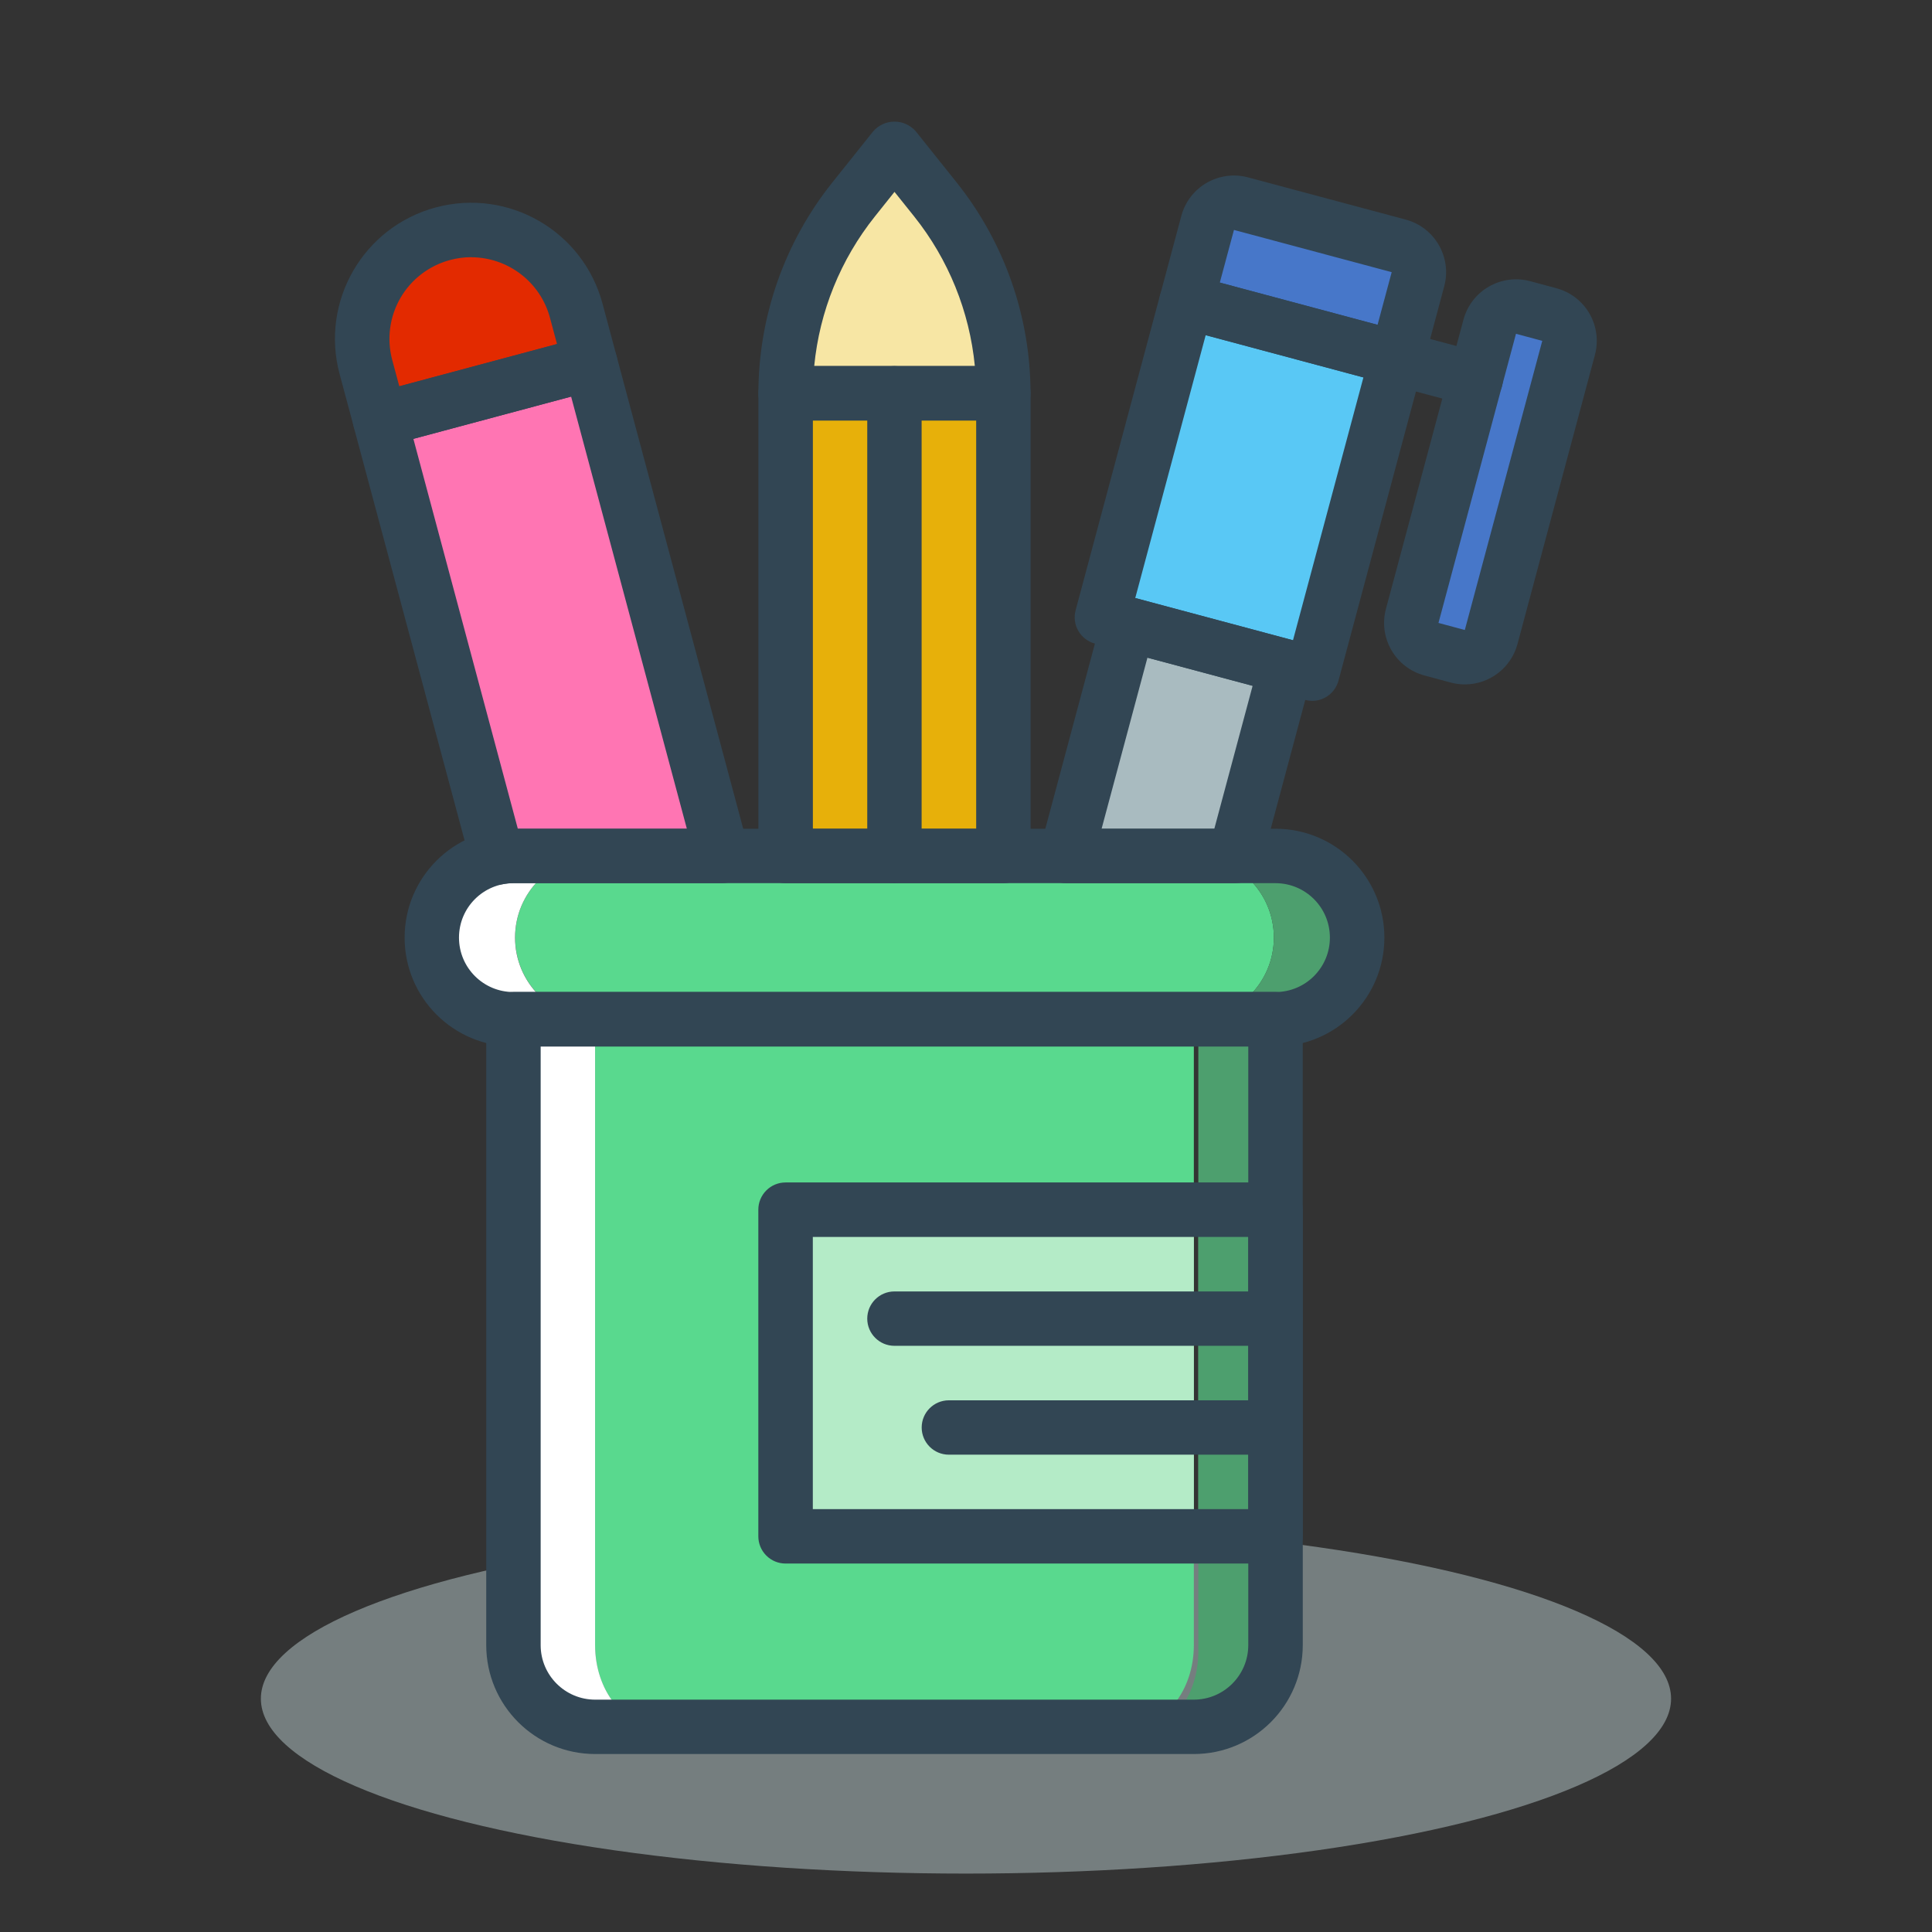 <?xml version="1.0" encoding="UTF-8" standalone="no"?>
<!-- Created with Inkscape (http://www.inkscape.org/) -->

<svg
   xmlns:dc="http://purl.org/dc/elements/1.1/"
   xmlns:cc="http://creativecommons.org/ns#"
   xmlns:rdf="http://www.w3.org/1999/02/22-rdf-syntax-ns#"
   xmlns:svg="http://www.w3.org/2000/svg"
   xmlns="http://www.w3.org/2000/svg"
   xmlns:sodipodi="http://sodipodi.sourceforge.net/DTD/sodipodi-0.dtd"
   xmlns:inkscape="http://www.inkscape.org/namespaces/inkscape"
   width="128"
   height="128"
   viewBox="0 0 33.867 33.867"
   version="1.1"
   id="svg8"
   inkscape:version="0.92.3 (2405546, 2018-03-11)"
   sodipodi:docname="tool_wiki.svg">
  <rect x="0" y="0" width="33.867" height="33.867" fill="#333333" stroke="none"/>
  <defs
     id="defs2" />
  <sodipodi:namedview
     id="base"
     pagecolor="#ffffff"
     bordercolor="#666666"
     borderopacity="1.0"
     inkscape:pageopacity="0.0"
     inkscape:pageshadow="2"
     inkscape:zoom="2.1851771"
     inkscape:cx="44.69172"
     inkscape:cy="48.864038"
     inkscape:document-units="mm"
     inkscape:current-layer="layer1"
     showgrid="false"
     units="px"
     inkscape:window-width="1366"
     inkscape:window-height="713"
     inkscape:window-x="0"
     inkscape:window-y="27"
     inkscape:window-maximized="1"
     showguides="true"
     inkscape:guide-bbox="true"
     inkscape:lockguides="false" />
  <g
     inkscape:label="Capa 1"
     inkscape:groupmode="layer"
     id="layer1"
     transform="translate(0,-263.133)">
    <g
       id="g4631"
       transform="matrix(0.265,0,0,0.265,123.981,233.376)" />
    <g
       id="g4633"
       transform="matrix(0.265,0,0,0.265,123.981,233.376)" />
    <g
       id="g4635"
       transform="matrix(0.265,0,0,0.265,123.981,233.376)" />
    <g
       id="g4637"
       transform="matrix(0.265,0,0,0.265,123.981,233.376)" />
    <g
       id="g4639"
       transform="matrix(0.265,0,0,0.265,123.981,233.376)" />
    <g
       id="g4641"
       transform="matrix(0.265,0,0,0.265,123.981,233.376)" />
    <g
       id="g4643"
       transform="matrix(0.265,0,0,0.265,123.981,233.376)" />
    <g
       id="g4645"
       transform="matrix(0.265,0,0,0.265,123.981,233.376)" />
    <g
       id="g4647"
       transform="matrix(0.265,0,0,0.265,123.981,233.376)" />
    <g
       id="g4649"
       transform="matrix(0.265,0,0,0.265,123.981,233.376)" />
    <g
       id="g4651"
       transform="matrix(0.265,0,0,0.265,123.981,233.376)" />
    <g
       id="g4653"
       transform="matrix(0.265,0,0,0.265,123.981,233.376)" />
    <g
       id="g4655"
       transform="matrix(0.265,0,0,0.265,123.981,233.376)" />
    <g
       id="g4657"
       transform="matrix(0.265,0,0,0.265,123.981,233.376)" />
    <g
       id="g4659"
       transform="matrix(0.265,0,0,0.265,123.981,233.376)" />
    <g
       id="g5940"
       transform="matrix(0.265,0,0,0.265,52.331,255.677)" />
    <g
       id="g5942"
       transform="matrix(0.265,0,0,0.265,52.331,255.677)" />
    <g
       id="g5944"
       transform="matrix(0.265,0,0,0.265,52.331,255.677)" />
    <g
       id="g5946"
       transform="matrix(0.265,0,0,0.265,52.331,255.677)" />
    <g
       id="g5948"
       transform="matrix(0.265,0,0,0.265,52.331,255.677)" />
    <g
       id="g5950"
       transform="matrix(0.265,0,0,0.265,52.331,255.677)" />
    <g
       id="g5952"
       transform="matrix(0.265,0,0,0.265,52.331,255.677)" />
    <g
       id="g5954"
       transform="matrix(0.265,0,0,0.265,52.331,255.677)" />
    <g
       id="g5956"
       transform="matrix(0.265,0,0,0.265,52.331,255.677)" />
    <g
       id="g5958"
       transform="matrix(0.265,0,0,0.265,52.331,255.677)" />
    <g
       id="g5960"
       transform="matrix(0.265,0,0,0.265,52.331,255.677)" />
    <g
       id="g5962"
       transform="matrix(0.265,0,0,0.265,52.331,255.677)" />
    <g
       id="g5964"
       transform="matrix(0.265,0,0,0.265,52.331,255.677)" />
    <g
       id="g5966"
       transform="matrix(0.265,0,0,0.265,52.331,255.677)" />
    <g
       id="g5968"
       transform="matrix(0.265,0,0,0.265,52.331,255.677)" />
    <g
       id="g6342"
       transform="matrix(0.052,0,0,0.052,4.536,266.078)" />
    <g
       id="g6344"
       transform="matrix(0.052,0,0,0.052,4.536,266.078)" />
    <g
       id="g6346"
       transform="matrix(0.052,0,0,0.052,4.536,266.078)" />
    <g
       id="g6348"
       transform="matrix(0.052,0,0,0.052,4.536,266.078)" />
    <g
       id="g6350"
       transform="matrix(0.052,0,0,0.052,4.536,266.078)" />
    <g
       id="g6352"
       transform="matrix(0.052,0,0,0.052,4.536,266.078)" />
    <g
       id="g6354"
       transform="matrix(0.052,0,0,0.052,4.536,266.078)" />
    <g
       id="g6356"
       transform="matrix(0.052,0,0,0.052,4.536,266.078)" />
    <g
       id="g6358"
       transform="matrix(0.052,0,0,0.052,4.536,266.078)" />
    <g
       id="g6360"
       transform="matrix(0.052,0,0,0.052,4.536,266.078)" />
    <g
       id="g6362"
       transform="matrix(0.052,0,0,0.052,4.536,266.078)" />
    <g
       id="g6364"
       transform="matrix(0.052,0,0,0.052,4.536,266.078)" />
    <g
       id="g6366"
       transform="matrix(0.052,0,0,0.052,4.536,266.078)" />
    <g
       id="g6368"
       transform="matrix(0.052,0,0,0.052,4.536,266.078)" />
    <g
       id="g6370"
       transform="matrix(0.052,0,0,0.052,4.536,266.078)" />
    <g
       id="g7291"
       transform="matrix(0.047,0,0,0.047,4.712,267.752)" />
    <g
       id="g7293"
       transform="matrix(0.047,0,0,0.047,4.712,267.752)" />
    <g
       id="g7295"
       transform="matrix(0.047,0,0,0.047,4.712,267.752)" />
    <g
       id="g7297"
       transform="matrix(0.047,0,0,0.047,4.712,267.752)" />
    <g
       id="g7299"
       transform="matrix(0.047,0,0,0.047,4.712,267.752)" />
    <g
       id="g7301"
       transform="matrix(0.047,0,0,0.047,4.712,267.752)" />
    <g
       id="g7303"
       transform="matrix(0.047,0,0,0.047,4.712,267.752)" />
    <g
       id="g7305"
       transform="matrix(0.047,0,0,0.047,4.712,267.752)" />
    <g
       id="g7307"
       transform="matrix(0.047,0,0,0.047,4.712,267.752)" />
    <g
       id="g7309"
       transform="matrix(0.047,0,0,0.047,4.712,267.752)" />
    <g
       id="g7311"
       transform="matrix(0.047,0,0,0.047,4.712,267.752)" />
    <g
       id="g7313"
       transform="matrix(0.047,0,0,0.047,4.712,267.752)" />
    <g
       id="g7315"
       transform="matrix(0.047,0,0,0.047,4.712,267.752)" />
    <g
       id="g7317"
       transform="matrix(0.047,0,0,0.047,4.712,267.752)" />
    <g
       id="g7319"
       transform="matrix(0.047,0,0,0.047,4.712,267.752)" />
    <g
       id="g4631-3"
       transform="matrix(0.265,0,0,0.265,163.63,236.682)" />
    <g
       id="g4633-4"
       transform="matrix(0.265,0,0,0.265,163.63,236.682)" />
    <g
       id="g4635-2"
       transform="matrix(0.265,0,0,0.265,163.63,236.682)" />
    <g
       id="g4637-2"
       transform="matrix(0.265,0,0,0.265,163.63,236.682)" />
    <g
       id="g4639-4"
       transform="matrix(0.265,0,0,0.265,163.63,236.682)" />
    <g
       id="g4641-5"
       transform="matrix(0.265,0,0,0.265,163.63,236.682)" />
    <g
       id="g4643-1"
       transform="matrix(0.265,0,0,0.265,163.63,236.682)" />
    <g
       id="g4645-7"
       transform="matrix(0.265,0,0,0.265,163.63,236.682)" />
    <g
       id="g4647-5"
       transform="matrix(0.265,0,0,0.265,163.63,236.682)" />
    <g
       id="g4649-7"
       transform="matrix(0.265,0,0,0.265,163.63,236.682)" />
    <g
       id="g4651-1"
       transform="matrix(0.265,0,0,0.265,163.63,236.682)" />
    <g
       id="g4653-6"
       transform="matrix(0.265,0,0,0.265,163.63,236.682)" />
    <g
       id="g4655-9"
       transform="matrix(0.265,0,0,0.265,163.63,236.682)" />
    <g
       id="g4657-8"
       transform="matrix(0.265,0,0,0.265,163.63,236.682)" />
    <g
       id="g4659-1"
       transform="matrix(0.265,0,0,0.265,163.63,236.682)" />
    <g
       id="g5940-3"
       transform="matrix(0.265,0,0,0.265,91.981,258.983)" />
    <g
       id="g5942-3"
       transform="matrix(0.265,0,0,0.265,91.981,258.983)" />
    <g
       id="g5944-3"
       transform="matrix(0.265,0,0,0.265,91.981,258.983)" />
    <g
       id="g5946-7"
       transform="matrix(0.265,0,0,0.265,91.981,258.983)" />
    <g
       id="g5948-9"
       transform="matrix(0.265,0,0,0.265,91.981,258.983)" />
    <g
       id="g5950-8"
       transform="matrix(0.265,0,0,0.265,91.981,258.983)" />
    <g
       id="g5952-6"
       transform="matrix(0.265,0,0,0.265,91.981,258.983)" />
    <g
       id="g5954-7"
       transform="matrix(0.265,0,0,0.265,91.981,258.983)" />
    <g
       id="g5956-0"
       transform="matrix(0.265,0,0,0.265,91.981,258.983)" />
    <g
       id="g5958-4"
       transform="matrix(0.265,0,0,0.265,91.981,258.983)" />
    <g
       id="g5960-8"
       transform="matrix(0.265,0,0,0.265,91.981,258.983)" />
    <g
       id="g5962-4"
       transform="matrix(0.265,0,0,0.265,91.981,258.983)" />
    <g
       id="g5964-8"
       transform="matrix(0.265,0,0,0.265,91.981,258.983)" />
    <g
       id="g5966-1"
       transform="matrix(0.265,0,0,0.265,91.981,258.983)" />
    <g
       id="g5968-6"
       transform="matrix(0.265,0,0,0.265,91.981,258.983)" />
    <g
       id="g9107"
       transform="matrix(0.051,0,0,0.051,3.871,266.007)" />
    <g
       id="g9109"
       transform="matrix(0.051,0,0,0.051,3.871,266.007)" />
    <g
       id="g9111"
       transform="matrix(0.051,0,0,0.051,3.871,266.007)" />
    <g
       id="g9113"
       transform="matrix(0.051,0,0,0.051,3.871,266.007)" />
    <g
       id="g9115"
       transform="matrix(0.051,0,0,0.051,3.871,266.007)" />
    <g
       id="g9117"
       transform="matrix(0.051,0,0,0.051,3.871,266.007)" />
    <g
       id="g9119"
       transform="matrix(0.051,0,0,0.051,3.871,266.007)" />
    <g
       id="g9121"
       transform="matrix(0.051,0,0,0.051,3.871,266.007)" />
    <g
       id="g9123"
       transform="matrix(0.051,0,0,0.051,3.871,266.007)" />
    <g
       id="g9125"
       transform="matrix(0.051,0,0,0.051,3.871,266.007)" />
    <g
       id="g9127"
       transform="matrix(0.051,0,0,0.051,3.871,266.007)" />
    <g
       id="g9129"
       transform="matrix(0.051,0,0,0.051,3.871,266.007)" />
    <g
       id="g9131"
       transform="matrix(0.051,0,0,0.051,3.871,266.007)" />
    <g
       id="g9133"
       transform="matrix(0.051,0,0,0.051,3.871,266.007)" />
    <g
       id="g9135"
       transform="matrix(0.051,0,0,0.051,3.871,266.007)" />
    <g
       id="g11022"
       transform="matrix(0.047,0,0,0.047,4.778,268.129)" />
    <g
       id="g11024"
       transform="matrix(0.047,0,0,0.047,4.778,268.129)" />
    <g
       id="g11026"
       transform="matrix(0.047,0,0,0.047,4.778,268.129)" />
    <g
       id="g11028"
       transform="matrix(0.047,0,0,0.047,4.778,268.129)" />
    <g
       id="g11030"
       transform="matrix(0.047,0,0,0.047,4.778,268.129)" />
    <g
       id="g11032"
       transform="matrix(0.047,0,0,0.047,4.778,268.129)" />
    <g
       id="g11034"
       transform="matrix(0.047,0,0,0.047,4.778,268.129)" />
    <g
       id="g11036"
       transform="matrix(0.047,0,0,0.047,4.778,268.129)" />
    <g
       id="g11038"
       transform="matrix(0.047,0,0,0.047,4.778,268.129)" />
    <g
       id="g11040"
       transform="matrix(0.047,0,0,0.047,4.778,268.129)" />
    <g
       id="g11042"
       transform="matrix(0.047,0,0,0.047,4.778,268.129)" />
    <g
       id="g11044"
       transform="matrix(0.047,0,0,0.047,4.778,268.129)" />
    <g
       id="g11046"
       transform="matrix(0.047,0,0,0.047,4.778,268.129)" />
    <g
       id="g11048"
       transform="matrix(0.047,0,0,0.047,4.778,268.129)" />
    <g
       id="g11050"
       transform="matrix(0.047,0,0,0.047,4.778,268.129)" />
    <g
       id="g11278"
       transform="matrix(0.265,0,0,0.265,-194.054,194.426)" />
    <g
       id="g11280"
       transform="matrix(0.265,0,0,0.265,-194.054,194.426)" />
    <g
       id="g11282"
       transform="matrix(0.265,0,0,0.265,-194.054,194.426)" />
    <g
       id="g11284"
       transform="matrix(0.265,0,0,0.265,-194.054,194.426)" />
    <g
       id="g11286"
       transform="matrix(0.265,0,0,0.265,-194.054,194.426)" />
    <g
       id="g11288"
       transform="matrix(0.265,0,0,0.265,-194.054,194.426)" />
    <g
       id="g11290"
       transform="matrix(0.265,0,0,0.265,-194.054,194.426)" />
    <g
       id="g11292"
       transform="matrix(0.265,0,0,0.265,-194.054,194.426)" />
    <g
       id="g11294"
       transform="matrix(0.265,0,0,0.265,-194.054,194.426)" />
    <g
       id="g11296"
       transform="matrix(0.265,0,0,0.265,-194.054,194.426)" />
    <g
       id="g11298"
       transform="matrix(0.265,0,0,0.265,-194.054,194.426)" />
    <g
       id="g11300"
       transform="matrix(0.265,0,0,0.265,-194.054,194.426)" />
    <g
       id="g11302"
       transform="matrix(0.265,0,0,0.265,-194.054,194.426)" />
    <g
       id="g11304"
       transform="matrix(0.265,0,0,0.265,-194.054,194.426)" />
    <g
       id="g11306"
       transform="matrix(0.265,0,0,0.265,-194.054,194.426)" />
    <g
       id="g529"
       transform="matrix(0.051,0,0,0.051,4.008,266.427)" />
    <g
       id="g531"
       transform="matrix(0.051,0,0,0.051,4.008,266.427)" />
    <g
       id="g533"
       transform="matrix(0.051,0,0,0.051,4.008,266.427)" />
    <g
       id="g535"
       transform="matrix(0.051,0,0,0.051,4.008,266.427)" />
    <g
       id="g537"
       transform="matrix(0.051,0,0,0.051,4.008,266.427)" />
    <g
       id="g539"
       transform="matrix(0.051,0,0,0.051,4.008,266.427)" />
    <g
       id="g541"
       transform="matrix(0.051,0,0,0.051,4.008,266.427)" />
    <g
       id="g543"
       transform="matrix(0.051,0,0,0.051,4.008,266.427)" />
    <g
       id="g545"
       transform="matrix(0.051,0,0,0.051,4.008,266.427)" />
    <g
       id="g547"
       transform="matrix(0.051,0,0,0.051,4.008,266.427)" />
    <g
       id="g549"
       transform="matrix(0.051,0,0,0.051,4.008,266.427)" />
    <g
       id="g551"
       transform="matrix(0.051,0,0,0.051,4.008,266.427)" />
    <g
       id="g553"
       transform="matrix(0.051,0,0,0.051,4.008,266.427)" />
    <g
       id="g555"
       transform="matrix(0.051,0,0,0.051,4.008,266.427)" />
    <g
       id="g557"
       transform="matrix(0.051,0,0,0.051,4.008,266.427)" />
    <g
       id="g2091"
       transform="matrix(0.053,0,0,0.053,-31.616,265.768)" />
    <g
       id="g2093"
       transform="matrix(0.053,0,0,0.053,-31.616,265.768)" />
    <g
       id="g2095"
       transform="matrix(0.053,0,0,0.053,-31.616,265.768)" />
    <g
       id="g2097"
       transform="matrix(0.053,0,0,0.053,-31.616,265.768)" />
    <g
       id="g2099"
       transform="matrix(0.053,0,0,0.053,-31.616,265.768)" />
    <g
       id="g2101"
       transform="matrix(0.053,0,0,0.053,-31.616,265.768)" />
    <g
       id="g2103"
       transform="matrix(0.053,0,0,0.053,-31.616,265.768)" />
    <g
       id="g2105"
       transform="matrix(0.053,0,0,0.053,-31.616,265.768)" />
    <g
       id="g2107"
       transform="matrix(0.053,0,0,0.053,-31.616,265.768)" />
    <g
       id="g2109"
       transform="matrix(0.053,0,0,0.053,-31.616,265.768)" />
    <g
       id="g2111"
       transform="matrix(0.053,0,0,0.053,-31.616,265.768)" />
    <g
       id="g2113"
       transform="matrix(0.053,0,0,0.053,-31.616,265.768)" />
    <g
       id="g2115"
       transform="matrix(0.053,0,0,0.053,-31.616,265.768)" />
    <g
       id="g2117"
       transform="matrix(0.053,0,0,0.053,-31.616,265.768)" />
    <g
       id="g2119"
       transform="matrix(0.053,0,0,0.053,-31.616,265.768)" />
    <g
       id="g9421"
       inkscape:export-filename="/var/www/chamilo2/public/img/icons/64/tool_wiki.png"
       inkscape:export-xdpi="48"
       inkscape:export-ydpi="48">
      <ellipse
         id="ellipse1076"
         ry="3.066"
         rx="12.36"
         cy="292.91"
         cx="16.933"
         style="opacity:0.5;fill:#b8cbcd;stroke-width:0.065;enable-background:new" />
      <rect
         ry="0"
         y="263.133"
         x="8.9009603e-07"
         height="33.867"
         width="33.867"
         id="rect1218"
         style="opacity:0;fill:#ff5555;fill-opacity:1;stroke:none;stroke-width:0.295;stroke-linecap:round;stroke-miterlimit:4;stroke-dasharray:none;stroke-dashoffset:0;stroke-opacity:1" />
      <g
         transform="matrix(1.059,0,0,1.059,30.629,-15.243)"
         id="g2688">
        <path
           inkscape:connector-curvature="0"
           style="fill:#4777c9;fill-opacity:1;stroke-width:0.053"
           d="m -3.71,267.957 0.435,0.117 c 0.24,0.064 0.383,0.311 0.319,0.552 l -1.283,4.786 c -0.064,0.24 -0.311,0.383 -0.552,0.319 l -0.435,-0.117 c -0.24,-0.064 -0.383,-0.311 -0.319,-0.552 l 1.283,-4.787 c 0.064,-0.24 0.311,-0.383 0.552,-0.318 z"
           id="path2430" />
        <path
           inkscape:connector-curvature="0"
           style="fill:#4777c9;fill-opacity:1;stroke-width:0.053"
           d="m -8.382,266.239 2.611,0.7 c 0.24,0.064 0.383,0.311 0.319,0.552 l -0.35,1.305 -3.481,-0.933 0.35,-1.305 c 0.064,-0.24 0.311,-0.383 0.552,-0.318 z"
           id="path2432" />
        <g
           id="g2440"
           transform="matrix(0.053,0,0,0.053,-26.445,264.881)">
          <rect
             x="293.714"
             y="80.71"
             transform="matrix(-0.259,0.966,-0.966,-0.259,545.13,-188.598)"
             style="fill:#59c8f5;fill-opacity:1"
             width="102.42"
             height="68.28"
             id="rect2434" />
          <polygon
             style="fill:#a9bbc0;fill-opacity:1"
             points="306.928,157.66 287.466,230.31 340.483,230.31 356.403,170.916 "
             id="polygon2436" />
          <rect
             x="199.474"
             y="85.197"
             style="fill:#e7b00a;fill-opacity:1"
             width="68.292"
             height="145.116"
             id="rect2438" />
        </g>
        <path
           inkscape:connector-curvature="0"
           style="fill:#f7e6a4;fill-opacity:1;stroke-width:0.053"
           d="m -14.116,265.323 -0.676,0.845 c -0.729,0.911 -1.126,2.043 -1.126,3.209 h 3.604 c 0,-1.166 -0.397,-2.298 -1.126,-3.209 z"
           id="path2442" />
        <g
           id="g2448"
           transform="matrix(0.053,0,0,0.053,-26.445,264.881)">
          <path
             inkscape:connector-curvature="0"
             style="fill:#e32a00;fill-opacity:1"
             d="m 91.982,35.15 v 0 c 18.215,-4.881 36.938,5.929 41.818,24.144 l 4.418,16.49 -65.96,17.675 -4.418,-16.49 C 62.958,58.753 73.768,40.031 91.982,35.15 Z"
             id="path2444" />
          <path
             inkscape:connector-curvature="0"
             style="fill:#ff75b3;fill-opacity:1"
             d="m 114.116,230.31 h 65.507 L 138.217,75.786 72.256,93.46 109.062,230.819 c 1.663,-0.336 3.356,-0.506 5.054,-0.509 z"
             id="path2446" />
        </g>
        <path
           inkscape:connector-curvature="0"
           style="fill:#59d98e;fill-opacity:1;stroke-width:0.053"
           d="m -19.045,277.035 h 9.858 c 0.746,0 1.351,0.605 1.351,1.351 v 0 c 0,0.746 -0.605,1.351 -1.351,1.351 h -9.858 c -0.746,0 -1.351,-0.605 -1.351,-1.351 v 0 c 0,-0.746 0.605,-1.351 1.351,-1.351 z"
           id="path2450" />
        <path
           inkscape:connector-curvature="0"
           style="fill:#ffffff;stroke-width:0.053"
           d="m -20.397,278.387 c 0,-0.746 0.605,-1.351 1.351,-1.351 h -1.378 c -0.746,0 -1.351,0.605 -1.351,1.351 0,0.746 0.605,1.351 1.351,1.351 h 1.378 c -0.746,0 -1.351,-0.605 -1.351,-1.351 z"
           id="path2452" />
        <path
           inkscape:connector-curvature="0"
           style="fill:#4d9f6e;fill-opacity:1;stroke-width:0.053"
           d="m -7.81,277.035 h -1.378 c 0.746,0 1.351,0.605 1.351,1.351 0,0.746 -0.605,1.351 -1.351,1.351 h 1.378 c 0.746,0 1.351,-0.605 1.351,-1.351 0,-0.746 -0.605,-1.351 -1.351,-1.351 z"
           id="path2454" />
        <path
           inkscape:connector-curvature="0"
           style="fill:#59d98e;fill-opacity:1;stroke-width:0.053"
           d="m -10.223,291.451 h -7.787 c -0.586,0 -1.062,-0.605 -1.062,-1.351 v -10.361 h 9.911 v 10.361 c 0,0.746 -0.475,1.351 -1.062,1.351 z"
           id="path2456" />
        <path
           inkscape:connector-curvature="0"
           style="fill:#ffffff;stroke-width:0.053"
           d="m -19.072,290.099 v -10.361 h -1.351 v 10.361 c 0,0.746 0.605,1.351 1.351,1.351 h 1.062 c -0.586,0 -1.062,-0.605 -1.062,-1.351 z"
           id="path2458" />
        <g
           id="g2464"
           transform="matrix(0.053,0,0,0.053,-26.445,264.881)">
          <path
             inkscape:connector-curvature="0"
             style="fill:#4d9f6e;fill-opacity:1"
             d="m 327.517,281.526 v 196.33 c 0,14.144 -9.009,25.608 -20.12,25.608 h 20.12 c 14.143,0 25.608,-11.466 25.608,-25.608 v -196.33 z"
             id="path2460" />
          <rect
             x="327.515"
             y="341.279"
             style="fill:#4d9f6e;fill-opacity:1"
             width="25.608"
             height="102.433"
             id="rect2462" />
        </g>
        <rect
           x="-15.918"
           y="282.892"
           style="fill:#b4ebc7;fill-opacity:1;stroke-width:0.053"
           width="6.757"
           height="5.406"
           id="rect2466" />
        <path
           id="path2468"
           d="m -9.161,291.901 h -9.911 c -0.995,-10e-4 -1.801,-0.807 -1.802,-1.802 v -10.361 c -5.3e-5,-0.12 0.047,-0.234 0.132,-0.319 0.085,-0.085 0.199,-0.132 0.319,-0.132 h 12.614 c 0.12,-5e-5 0.234,0.047 0.319,0.132 0.085,0.085 0.132,0.199 0.132,0.319 v 10.361 c -0.001,0.995 -0.807,1.801 -1.802,1.802 z M -19.973,280.189 v 9.911 c 6.33e-4,0.497 0.404,0.9 0.901,0.901 h 9.911 c 0.497,-6.3e-4 0.9,-0.404 0.901,-0.901 v -9.911 z"
           style="fill:#324654;fill-opacity:1;stroke-width:0.053"
           inkscape:connector-curvature="0" />
        <path
           id="path2470"
           d="M -7.81,280.189 H -20.423 c -0.995,0 -1.802,-0.807 -1.802,-1.802 0,-0.995 0.807,-1.802 1.802,-1.802 h 12.614 c 0.995,0 1.802,0.807 1.802,1.802 0,0.995 -0.807,1.802 -1.802,1.802 z m -12.614,-2.703 c -0.498,0 -0.901,0.403 -0.901,0.901 0,0.498 0.403,0.901 0.901,0.901 h 12.614 c 0.498,0 0.901,-0.403 0.901,-0.901 0,-0.498 -0.403,-0.901 -0.901,-0.901 z"
           style="fill:#324654;fill-opacity:1;stroke-width:0.053"
           inkscape:connector-curvature="0" />
        <path
           id="path2472"
           d="m -12.314,277.486 h -3.604 c -0.12,5e-5 -0.234,-0.047 -0.319,-0.132 -0.084,-0.085 -0.132,-0.199 -0.132,-0.319 v -7.658 c -5.3e-5,-0.12 0.047,-0.234 0.132,-0.319 0.085,-0.085 0.199,-0.132 0.319,-0.132 h 3.604 c 0.12,-5e-5 0.234,0.047 0.319,0.132 0.085,0.085 0.132,0.199 0.132,0.319 v 7.658 c 5.3e-5,0.12 -0.047,0.234 -0.132,0.319 -0.085,0.084 -0.199,0.132 -0.319,0.132 z m -3.153,-0.901 h 2.703 v -6.757 h -2.703 z"
           style="fill:#324654;fill-opacity:1;stroke-width:0.053"
           inkscape:connector-curvature="0" />
        <path
           id="path2474"
           d="m -12.314,269.827 h -3.604 c -0.12,5e-5 -0.234,-0.047 -0.319,-0.132 -0.085,-0.085 -0.132,-0.199 -0.132,-0.319 0.002,-1.269 0.433,-2.499 1.225,-3.49 l 0.676,-0.846 c 0.089,-0.102 0.217,-0.16 0.352,-0.16 0.135,0 0.263,0.059 0.352,0.16 l 0.676,0.846 c 0.791,0.991 1.223,2.222 1.224,3.49 5.3e-5,0.12 -0.047,0.234 -0.132,0.319 -0.085,0.085 -0.199,0.132 -0.319,0.132 z m -3.131,-0.901 h 2.659 c -0.088,-0.905 -0.437,-1.766 -1.005,-2.477 l -0.325,-0.406 -0.324,0.406 c -0.568,0.711 -0.917,1.571 -1.005,2.477 z"
           style="fill:#324654;fill-opacity:1;stroke-width:0.053"
           inkscape:connector-curvature="0" />
        <path
           id="path2476"
           d="m -14.116,277.486 c -0.12,5e-5 -0.234,-0.047 -0.319,-0.132 -0.084,-0.085 -0.132,-0.199 -0.132,-0.319 v -7.658 c 0,-0.249 0.202,-0.45 0.45,-0.45 0.249,0 0.45,0.202 0.45,0.45 v 7.658 c 5.3e-5,0.12 -0.047,0.234 -0.132,0.319 -0.085,0.084 -0.199,0.132 -0.319,0.132 z"
           style="fill:#324654;fill-opacity:1;stroke-width:0.053"
           inkscape:connector-curvature="0" />
        <path
           id="path2478"
           d="m -7.201,274.468 c -0.04,5e-5 -0.079,-0.005 -0.117,-0.015 l -3.481,-0.933 c -0.115,-0.031 -0.214,-0.106 -0.274,-0.21 -0.06,-0.103 -0.076,-0.226 -0.045,-0.342 l 1.399,-5.221 c 0.064,-0.24 0.311,-0.383 0.552,-0.319 l 3.481,0.933 c 0.24,0.064 0.383,0.311 0.318,0.552 l -1.399,5.221 c -0.053,0.197 -0.231,0.334 -0.435,0.334 z m -2.93,-1.702 2.611,0.699 1.166,-4.351 -2.611,-0.699 z"
           style="fill:#324654;fill-opacity:1;stroke-width:0.053"
           inkscape:connector-curvature="0" />
        <path
           id="path2480"
           d="m -4.496,269.596 c -0.04,5e-5 -0.079,-0.005 -0.117,-0.015 l -1.306,-0.35 c -0.24,-0.064 -0.383,-0.311 -0.318,-0.552 0.064,-0.24 0.311,-0.383 0.552,-0.318 l 1.306,0.35 c 0.218,0.059 0.359,0.27 0.33,0.494 -0.029,0.224 -0.22,0.392 -0.446,0.392 z"
           style="fill:#324654;fill-opacity:1;stroke-width:0.053"
           inkscape:connector-curvature="0" />
        <path
           id="path2482"
           d="m -4.677,274.196 c -0.078,-1.6e-4 -0.157,-0.011 -0.232,-0.031 v 0 l -0.435,-0.117 c -0.231,-0.062 -0.428,-0.213 -0.547,-0.42 -0.12,-0.207 -0.152,-0.453 -0.09,-0.684 l 1.283,-4.786 c 0.062,-0.231 0.213,-0.428 0.42,-0.547 0.207,-0.119 0.453,-0.152 0.684,-0.09 l 0.435,0.117 c 0.231,0.062 0.428,0.213 0.547,0.42 0.119,0.207 0.152,0.453 0.09,0.684 l -1.282,4.786 c -0.106,0.394 -0.463,0.667 -0.871,0.668 z m 8.972e-4,-0.901 h 4.75e-4 l 1.282,-4.786 -0.435,-0.117 -1.283,4.786 z"
           style="fill:#324654;fill-opacity:1;stroke-width:0.053"
           inkscape:connector-curvature="0" />
        <path
           id="path2484"
           d="m -5.802,269.246 c -0.04,5e-5 -0.079,-0.005 -0.117,-0.015 l -3.481,-0.933 c -0.24,-0.064 -0.383,-0.311 -0.318,-0.552 l 0.35,-1.306 c 0.062,-0.231 0.213,-0.428 0.42,-0.547 0.207,-0.119 0.453,-0.152 0.684,-0.09 l 2.611,0.699 c 0.48,0.129 0.765,0.623 0.637,1.103 l -0.35,1.306 c -0.053,0.197 -0.231,0.334 -0.435,0.334 z m -2.929,-1.702 2.611,0.699 0.234,-0.871 -2.611,-0.699 z"
           style="fill:#324654;fill-opacity:1;stroke-width:0.053"
           inkscape:connector-curvature="0" />
        <path
           id="path2486"
           d="m -22.632,270.263 c -0.204,-1.6e-4 -0.382,-0.137 -0.435,-0.334 l -0.234,-0.87 c -0.322,-1.202 0.391,-2.437 1.593,-2.759 1.202,-0.322 2.437,0.391 2.759,1.593 l 0.233,0.87 c 0.064,0.24 -0.078,0.487 -0.318,0.552 l -3.481,0.933 c -0.038,0.01 -0.078,0.015 -0.117,0.015 z m 1.51,-3.139 c -0.119,5e-5 -0.237,0.016 -0.352,0.047 -0.346,0.093 -0.642,0.319 -0.821,0.629 -0.179,0.31 -0.228,0.679 -0.135,1.026 l 0.117,0.435 2.611,-0.699 -0.117,-0.435 c -0.158,-0.59 -0.692,-1 -1.303,-1.002 z"
           style="fill:#324654;fill-opacity:1;stroke-width:0.053"
           inkscape:connector-curvature="0" />
        <path
           id="path2488"
           d="m -20.69,277.513 c -0.204,-2.6e-4 -0.382,-0.137 -0.435,-0.334 l -1.943,-7.249 c -0.031,-0.115 -0.015,-0.238 0.045,-0.342 0.06,-0.103 0.158,-0.179 0.274,-0.21 l 3.481,-0.933 c 0.24,-0.064 0.487,0.078 0.552,0.318 l 2.185,8.155 c 0.036,0.135 0.007,0.28 -0.078,0.391 -0.085,0.111 -0.217,0.176 -0.357,0.176 h -3.457 c -0.06,1.6e-4 -0.12,0.006 -0.179,0.018 -0.029,0.006 -0.059,0.009 -0.089,0.009 z m 0.339,-0.928 h 2.798 l -1.916,-7.153 -2.611,0.699 z"
           style="fill:#324654;fill-opacity:1;stroke-width:0.053"
           inkscape:connector-curvature="0" />
        <path
           id="path2490"
           d="m -8.476,277.486 h -2.798 c -0.14,-1.6e-4 -0.272,-0.065 -0.357,-0.176 -0.085,-0.111 -0.114,-0.255 -0.078,-0.391 l 1.027,-3.834 c 0.065,-0.24 0.311,-0.382 0.552,-0.319 l 2.611,0.699 c 0.115,0.031 0.214,0.106 0.274,0.21 0.06,0.103 0.076,0.226 0.045,0.342 l -0.84,3.134 c -0.053,0.197 -0.231,0.334 -0.435,0.334 z m -2.212,-0.901 h 1.866 l 0.634,-2.366 -1.741,-0.466 z"
           style="fill:#324654;fill-opacity:1;stroke-width:0.053"
           inkscape:connector-curvature="0" />
        <path
           id="path2492"
           d="m -7.81,288.748 h -8.109 c -0.12,6e-5 -0.234,-0.047 -0.319,-0.132 -0.085,-0.085 -0.132,-0.199 -0.132,-0.319 v -5.406 c -5.3e-5,-0.12 0.047,-0.234 0.132,-0.319 0.085,-0.085 0.199,-0.132 0.319,-0.132 h 8.109 c 0.12,-5e-5 0.234,0.047 0.319,0.132 0.085,0.085 0.132,0.199 0.132,0.319 v 5.406 c 5.27e-5,0.12 -0.047,0.234 -0.132,0.319 -0.084,0.085 -0.199,0.132 -0.319,0.132 z m -7.658,-0.901 h 7.208 v -4.505 h -7.208 z"
           style="fill:#324654;fill-opacity:1;stroke-width:0.053"
           inkscape:connector-curvature="0" />
        <path
           id="path2494"
           d="m -7.81,285.144 h -6.307 c -0.249,0 -0.45,-0.202 -0.45,-0.45 0,-0.249 0.202,-0.45 0.45,-0.45 h 6.307 c 0.249,0 0.45,0.202 0.45,0.45 0,0.249 -0.202,0.45 -0.45,0.45 z"
           style="fill:#324654;fill-opacity:1;stroke-width:0.053"
           inkscape:connector-curvature="0" />
        <path
           id="path2496"
           d="m -7.81,286.946 h -5.406 c -0.249,0 -0.45,-0.202 -0.45,-0.45 0,-0.249 0.202,-0.45 0.45,-0.45 h 5.406 c 0.249,0 0.45,0.202 0.45,0.45 0,0.249 -0.202,0.45 -0.45,0.45 z"
           style="fill:#324654;fill-opacity:1;stroke-width:0.053"
           inkscape:connector-curvature="0" />
      </g>
    </g>
    <g
       id="g2500"
       transform="matrix(0.053,0,0,0.053,-26.445,264.881)" />
    <g
       id="g2502"
       transform="matrix(0.053,0,0,0.053,-26.445,264.881)" />
    <g
       id="g2504"
       transform="matrix(0.053,0,0,0.053,-26.445,264.881)" />
    <g
       id="g2506"
       transform="matrix(0.053,0,0,0.053,-26.445,264.881)" />
    <g
       id="g2508"
       transform="matrix(0.053,0,0,0.053,-26.445,264.881)" />
    <g
       id="g2510"
       transform="matrix(0.053,0,0,0.053,-26.445,264.881)" />
    <g
       id="g2512"
       transform="matrix(0.053,0,0,0.053,-26.445,264.881)" />
    <g
       id="g2514"
       transform="matrix(0.053,0,0,0.053,-26.445,264.881)" />
    <g
       id="g2516"
       transform="matrix(0.053,0,0,0.053,-26.445,264.881)" />
    <g
       id="g2518"
       transform="matrix(0.053,0,0,0.053,-26.445,264.881)" />
    <g
       id="g2520"
       transform="matrix(0.053,0,0,0.053,-26.445,264.881)" />
    <g
       id="g2522"
       transform="matrix(0.053,0,0,0.053,-26.445,264.881)" />
    <g
       id="g2524"
       transform="matrix(0.053,0,0,0.053,-26.445,264.881)" />
    <g
       id="g2526"
       transform="matrix(0.053,0,0,0.053,-26.445,264.881)" />
    <g
       id="g2528"
       transform="matrix(0.053,0,0,0.053,-26.445,264.881)" />
  </g>
</svg>
